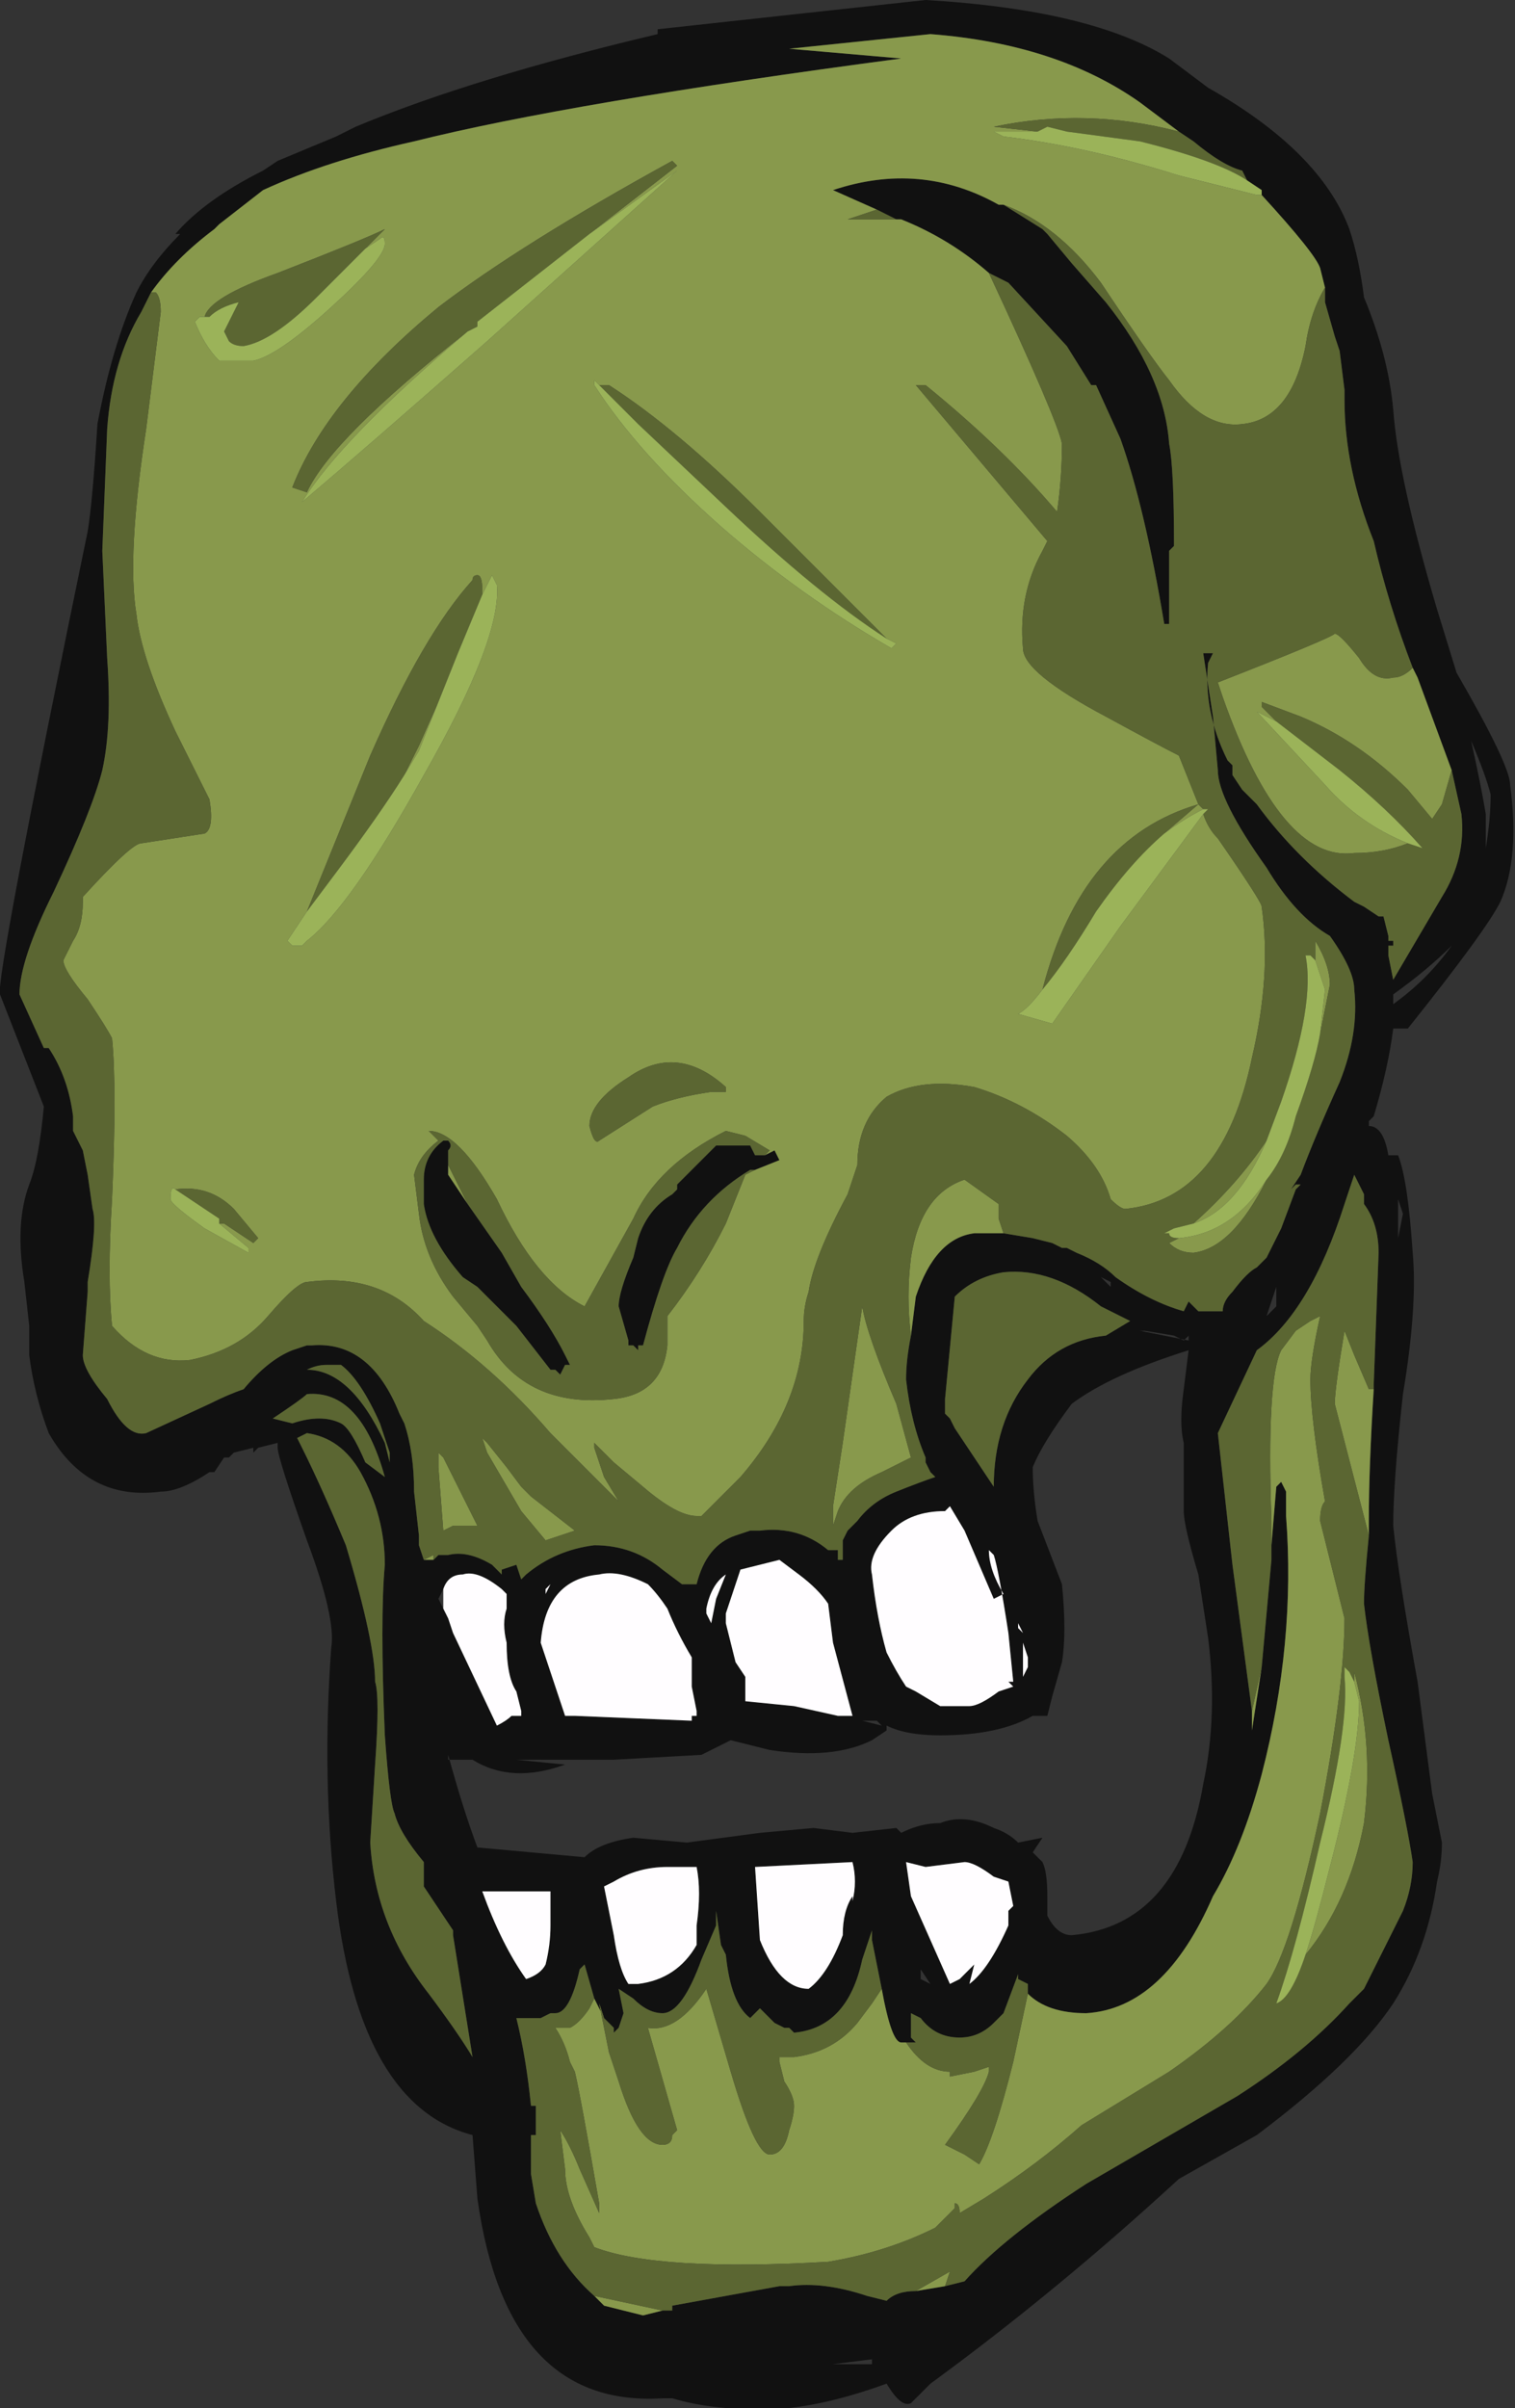 <?xml version="1.0" encoding="UTF-8" standalone="no"?>
<svg xmlns:ffdec="https://www.free-decompiler.com/flash" xmlns:xlink="http://www.w3.org/1999/xlink" ffdec:objectType="frame" height="172.9px" width="108.85px" xmlns="http://www.w3.org/2000/svg">
  <rect width="100%" height="100%" fill="#333333" stroke="none"/>
  <g transform="matrix(1.0, 0.0, 0.0, 1.0, 71.75, 92.4)">
    <use ffdec:characterId="60" height="24.7" transform="matrix(7.0, 0.0, 0.0, 7.0, -71.75, -92.4)" width="15.55" xlink:href="#shape0"/>
  </g>
  <defs>
    <g id="shape0" transform="matrix(1.0, 0.0, 0.0, 1.0, 10.25, 13.2)">
      <path d="M0.05 -11.1 L0.45 -10.85 0.5 -10.8 0.75 -10.5 1.1 -10.1 Q1.7 -9.35 1.75 -8.65 1.8 -8.4 1.8 -7.6 L1.75 -7.55 1.75 -6.8 1.7 -6.8 Q1.5 -8.0 1.25 -8.7 L1.0 -9.25 0.95 -9.25 0.7 -9.65 0.1 -10.3 -0.1 -10.4 Q-0.5 -10.75 -1.0 -10.95 L-1.05 -10.95 -1.25 -11.05 -1.7 -11.25 Q-0.8 -11.55 0.0 -11.1 L0.05 -11.1 M-8.7 -10.2 L-8.8 -10.0 Q-9.1 -9.5 -9.15 -8.8 L-9.2 -7.55 -9.15 -6.45 Q-9.1 -5.75 -9.2 -5.3 -9.3 -4.9 -9.7 -4.05 -10.05 -3.35 -10.05 -3.0 L-9.8 -2.45 -9.75 -2.45 Q-9.55 -2.15 -9.5 -1.75 L-9.5 -1.6 -9.4 -1.4 -9.35 -1.15 -9.3 -0.8 Q-9.25 -0.65 -9.35 -0.05 L-9.35 0.05 -9.4 0.7 Q-9.4 0.85 -9.15 1.15 -8.95 1.55 -8.75 1.5 L-8.1 1.2 Q-7.9 1.1 -7.75 1.05 -7.5 0.75 -7.25 0.65 L-7.1 0.6 -7.05 0.6 Q-6.45 0.55 -6.15 1.3 L-6.1 1.4 Q-6.0 1.7 -6.0 2.1 L-5.95 2.55 -5.95 2.65 -5.9 2.8 -5.8 2.8 -5.75 2.75 -5.65 2.75 Q-5.45 2.7 -5.2 2.85 L-5.1 2.95 -5.1 2.9 -4.95 2.85 -4.9 3.0 -4.85 2.95 Q-4.55 2.7 -4.15 2.65 -3.75 2.65 -3.45 2.9 L-3.25 3.05 -3.1 3.05 Q-3.0 2.65 -2.7 2.55 L-2.55 2.5 -2.45 2.5 Q-2.05 2.45 -1.75 2.7 L-1.65 2.7 -1.65 2.8 -1.6 2.8 -1.6 2.6 -1.55 2.5 -1.45 2.4 Q-1.3 2.2 -1.05 2.1 -0.8 2.0 -0.65 1.95 L-0.7 1.9 -0.75 1.8 -0.75 1.75 Q-0.9 1.4 -0.95 0.95 -0.95 0.75 -0.9 0.5 L-0.85 0.1 Q-0.65 -0.5 -0.25 -0.55 L0.05 -0.55 0.35 -0.5 0.55 -0.45 0.65 -0.4 0.7 -0.4 0.8 -0.35 Q1.05 -0.25 1.2 -0.1 1.55 0.15 1.9 0.25 L1.95 0.15 2.05 0.25 2.3 0.25 Q2.3 0.15 2.4 0.05 2.55 -0.15 2.65 -0.2 L2.75 -0.3 2.9 -0.6 3.05 -1.0 3.1 -1.05 3.05 -1.05 3.0 -1.0 3.1 -1.15 Q3.25 -1.55 3.5 -2.1 3.7 -2.6 3.65 -3.05 3.65 -3.25 3.4 -3.6 3.05 -3.8 2.75 -4.3 2.25 -5.0 2.25 -5.3 L2.2 -5.85 2.1 -6.5 2.2 -6.5 2.15 -6.4 Q2.1 -5.9 2.35 -5.4 L2.4 -5.35 2.4 -5.25 2.5 -5.1 2.65 -4.95 Q3.05 -4.4 3.65 -3.95 L3.75 -3.9 3.9 -3.8 3.95 -3.8 4.0 -3.6 4.0 -3.55 4.05 -3.55 4.05 -3.5 4.0 -3.5 4.0 -3.4 4.05 -3.15 4.55 -4.0 Q4.8 -4.4 4.75 -4.85 L4.65 -5.3 4.3 -6.25 4.25 -6.35 Q4.0 -7.0 3.85 -7.65 3.55 -8.4 3.55 -9.1 L3.55 -9.2 3.5 -9.6 3.45 -9.75 3.35 -10.1 3.35 -10.25 3.3 -10.45 Q3.25 -10.6 2.7 -11.2 L2.7 -11.25 2.55 -11.35 2.5 -11.45 Q2.3 -11.5 2.0 -11.75 L1.85 -11.85 1.45 -12.15 Q0.6 -12.75 -0.7 -12.85 L-2.15 -12.7 -1.0 -12.6 Q-4.4 -12.15 -6.0 -11.75 -6.9 -11.55 -7.55 -11.25 L-8.0 -10.9 -8.05 -10.85 Q-8.45 -10.55 -8.7 -10.2 M2.15 -12.3 Q3.3 -11.65 3.6 -10.85 3.7 -10.55 3.75 -10.15 4.0 -9.55 4.05 -9.0 4.1 -8.3 4.5 -6.95 L4.7 -6.3 Q5.25 -5.35 5.25 -5.15 5.35 -4.4 5.15 -3.95 5.0 -3.65 4.2 -2.65 L4.05 -2.65 Q4.0 -2.25 3.85 -1.75 L3.8 -1.7 3.8 -1.65 Q3.95 -1.65 4.0 -1.35 L4.1 -1.35 Q4.2 -1.1 4.25 -0.35 4.3 0.2 4.15 1.1 4.05 2.0 4.05 2.45 4.1 2.95 4.3 4.05 L4.45 5.2 4.55 5.7 Q4.55 5.9 4.5 6.1 4.4 6.8 4.05 7.35 3.65 7.95 2.65 8.7 L1.85 9.15 Q0.6 10.3 -0.7 11.25 L-0.9 11.45 Q-1.0 11.5 -1.15 11.25 -1.7 11.45 -2.15 11.5 -2.85 11.55 -3.35 11.4 L-3.45 11.4 Q-5.05 11.5 -5.35 9.35 L-5.4 8.7 Q-6.55 8.4 -6.8 6.3 -6.95 5.05 -6.85 3.7 -6.8 3.4 -7.1 2.6 -7.4 1.75 -7.4 1.65 L-7.4 1.6 -7.6 1.65 -7.65 1.7 -7.65 1.65 -7.85 1.7 -7.9 1.75 -7.95 1.75 -8.05 1.9 -8.1 1.9 Q-8.4 2.1 -8.6 2.1 -9.35 2.2 -9.75 1.5 -9.9 1.1 -9.95 0.7 L-9.95 0.4 -10.0 -0.05 Q-10.1 -0.65 -9.95 -1.05 -9.85 -1.3 -9.8 -1.85 L-10.25 -3.0 Q-10.3 -3.15 -9.35 -7.75 -9.3 -8.05 -9.25 -8.85 -9.1 -9.65 -8.85 -10.2 -8.7 -10.5 -8.4 -10.8 L-8.45 -10.8 Q-8.15 -11.15 -7.55 -11.45 L-7.4 -11.55 -6.8 -11.8 -6.6 -11.9 Q-5.4 -12.4 -3.5 -12.85 L-3.5 -12.9 -0.75 -13.2 Q0.95 -13.1 1.75 -12.6 L2.15 -12.3 M5.0 -4.5 Q5.05 -4.8 5.05 -5.05 5.0 -5.25 4.85 -5.6 4.95 -5.15 5.0 -4.85 L5.0 -4.5 M1.05 -0.1 L1.15 0.0 1.15 -0.05 1.05 -0.1 M4.05 -2.9 Q4.4 -3.15 4.65 -3.5 4.4 -3.25 4.05 -3.0 L4.05 -2.9 M3.6 -3.5 L3.6 -3.5 M3.85 1.05 L3.85 1.0 3.9 -0.35 Q3.9 -0.65 3.75 -0.85 L3.75 -0.95 3.65 -1.15 3.55 -0.85 Q3.2 0.25 2.65 0.65 L2.25 1.5 2.4 2.85 2.6 4.35 2.6 4.55 2.7 3.9 2.8 2.8 2.8 2.65 2.85 2.05 2.9 2.0 2.95 2.1 2.95 2.35 Q3.05 3.65 2.7 5.0 2.5 5.75 2.2 6.25 1.7 7.4 0.9 7.45 0.5 7.45 0.3 7.25 L0.3 7.15 0.2 7.1 0.2 7.05 0.05 7.45 -0.05 7.55 Q-0.2 7.7 -0.4 7.7 -0.65 7.7 -0.8 7.5 L-0.9 7.45 -0.9 7.7 -0.85 7.75 -0.95 7.75 -1.0 7.75 Q-1.1 7.75 -1.2 7.2 L-1.3 6.7 -1.3 6.6 -1.4 6.9 Q-1.55 7.6 -2.1 7.65 L-2.15 7.6 -2.2 7.6 -2.3 7.55 -2.45 7.4 -2.55 7.5 Q-2.75 7.35 -2.8 6.85 L-2.85 6.75 -2.9 6.4 -2.9 6.4 -2.9 6.55 -3.05 6.9 Q-3.25 7.45 -3.45 7.45 -3.6 7.45 -3.75 7.3 L-3.9 7.2 -3.85 7.45 -3.9 7.6 -3.95 7.65 -3.95 7.6 -4.05 7.5 -4.15 7.3 -4.25 6.95 -4.3 7.0 Q-4.4 7.45 -4.55 7.45 L-4.6 7.45 -4.7 7.5 -4.95 7.5 Q-4.85 7.9 -4.8 8.4 L-4.75 8.4 -4.75 8.7 -4.8 8.7 -4.8 9.1 -4.75 9.4 Q-4.55 10.0 -4.15 10.35 L-4.05 10.45 -3.65 10.55 -3.45 10.5 -3.35 10.5 -3.35 10.45 -2.25 10.25 -2.15 10.25 Q-1.8 10.2 -1.35 10.35 L-1.15 10.4 Q-1.05 10.3 -0.85 10.3 L-0.55 10.25 -0.35 10.2 Q0.05 9.75 0.9 9.2 L2.45 8.3 Q3.15 7.85 3.6 7.35 L3.75 7.2 4.15 6.4 Q4.25 6.15 4.25 5.9 4.2 5.55 4.0 4.65 3.8 3.7 3.75 3.25 3.75 3.05 3.8 2.55 L3.8 2.4 Q3.8 1.85 3.85 1.05 M4.15 -0.75 L4.1 -0.9 4.1 -0.5 4.15 -0.75 M-2.4 -1.35 L-2.3 -1.4 -2.25 -1.3 -2.5 -1.2 -2.55 -1.2 Q-3.05 -0.9 -3.3 -0.4 -3.45 -0.15 -3.65 0.6 L-3.7 0.6 -3.7 0.65 -3.75 0.6 -3.8 0.6 -3.8 0.55 -3.9 0.2 Q-3.9 0.05 -3.75 -0.3 L-3.7 -0.5 Q-3.6 -0.8 -3.35 -0.95 L-3.3 -1.0 -3.3 -1.05 -2.9 -1.45 -2.55 -1.45 -2.5 -1.35 -2.4 -1.35 M-5.45 -0.85 L-5.1 -0.35 -4.9 0.0 Q-4.6 0.4 -4.45 0.7 L-4.4 0.8 -4.45 0.8 -4.5 0.9 -4.55 0.85 -4.6 0.85 -4.95 0.4 -5.35 0.0 -5.5 -0.1 Q-5.85 -0.5 -5.9 -0.85 L-5.9 -1.1 Q-5.9 -1.35 -5.7 -1.5 L-5.65 -1.5 Q-5.6 -1.45 -5.65 -1.4 L-5.65 -1.25 -5.65 -1.15 -5.45 -0.85 M-0.8 0.55 L-0.8 0.55 M-0.55 1.3 L-0.5 1.35 -0.45 1.45 -0.05 2.05 Q-0.05 1.4 0.3 0.95 0.6 0.55 1.1 0.5 L1.35 0.35 1.05 0.2 Q0.55 -0.2 0.05 -0.15 -0.25 -0.1 -0.45 0.1 L-0.55 1.15 -0.55 1.3 M-2.8 3.35 L-2.8 3.45 -2.7 3.85 -2.6 4.0 -2.6 4.25 -2.1 4.3 -1.65 4.4 -1.5 4.4 -1.7 3.65 -1.75 3.25 Q-1.85 3.1 -2.05 2.95 L-2.25 2.8 -2.65 2.9 -2.8 3.35 M-0.5 2.25 L-0.55 2.3 Q-0.9 2.3 -1.1 2.5 -1.35 2.75 -1.3 2.95 -1.25 3.4 -1.15 3.75 -1.05 3.95 -0.95 4.1 L-0.85 4.15 -0.6 4.3 -0.3 4.3 Q-0.2 4.3 0.0 4.15 L0.15 4.1 0.1 4.05 0.15 4.05 0.1 3.55 Q0.0 2.9 -0.05 2.75 L-0.1 2.7 Q-0.1 2.9 0.05 3.15 L-0.05 3.2 -0.35 2.5 -0.5 2.25 M-5.7 3.1 L-5.75 3.2 -5.65 3.4 -5.6 3.55 -5.15 4.5 Q-5.05 4.45 -5.0 4.4 L-4.9 4.4 -4.9 4.35 -4.95 4.15 Q-5.05 4.0 -5.05 3.65 -5.1 3.45 -5.05 3.3 L-5.05 3.15 -5.1 3.1 Q-5.35 2.9 -5.5 2.95 -5.65 2.95 -5.7 3.1 M-4.6 3.05 L-4.65 3.1 -4.65 3.15 -4.6 3.05 M-3.6 3.05 Q-3.9 2.9 -4.1 2.95 -4.65 3.0 -4.7 3.65 L-4.45 4.4 -4.35 4.4 -3.15 4.45 -3.15 4.4 -3.1 4.4 -3.1 4.35 -3.15 4.1 -3.15 3.8 Q-3.3 3.55 -3.4 3.3 -3.5 3.15 -3.6 3.05 M-2.9 3.2 L-2.8 2.95 Q-2.95 3.05 -3.0 3.3 L-3.0 3.35 -2.95 3.45 -2.9 3.2 M-4.15 4.85 L-4.95 4.85 -4.45 4.9 Q-5.0 5.1 -5.4 4.85 L-5.65 4.85 -5.65 4.8 Q-5.5 5.35 -5.35 5.75 L-4.25 5.85 Q-4.1 5.7 -3.75 5.65 L-3.2 5.7 -2.45 5.6 -1.9 5.55 -1.5 5.6 -1.05 5.55 -1.0 5.6 Q-0.8 5.5 -0.6 5.5 -0.35 5.4 -0.05 5.55 0.1 5.6 0.2 5.7 L0.45 5.65 0.35 5.8 0.45 5.9 Q0.5 6.0 0.5 6.25 L0.5 6.45 Q0.6 6.65 0.75 6.65 1.85 6.55 2.1 5.1 2.25 4.4 2.15 3.6 L2.05 2.95 Q1.9 2.45 1.9 2.3 L1.9 1.6 Q1.85 1.4 1.9 1.05 L1.95 0.65 Q1.15 0.9 0.75 1.2 0.45 1.6 0.35 1.85 0.35 2.1 0.4 2.4 L0.65 3.05 Q0.7 3.55 0.65 3.85 L0.55 4.2 0.5 4.4 0.35 4.4 Q0.0 4.6 -0.6 4.6 -0.95 4.6 -1.15 4.5 L-1.15 4.55 -1.3 4.65 Q-1.7 4.85 -2.35 4.75 L-2.75 4.65 Q-2.85 4.7 -3.05 4.8 L-3.95 4.85 -4.15 4.85 M-4.65 6.95 Q-4.6 6.75 -4.6 6.55 L-4.6 6.2 -5.3 6.2 Q-5.1 6.75 -4.85 7.1 -4.7 7.05 -4.65 6.95 M-5.6 6.6 L-5.9 6.15 -5.9 5.9 Q-6.15 5.6 -6.2 5.4 -6.25 5.3 -6.3 4.6 -6.35 3.4 -6.3 2.85 -6.3 2.35 -6.55 1.9 -6.75 1.55 -7.1 1.5 L-7.2 1.55 -7.15 1.65 Q-6.95 2.05 -6.7 2.65 -6.4 3.65 -6.4 4.05 -6.35 4.2 -6.4 4.9 L-6.45 5.7 Q-6.4 6.55 -5.85 7.25 -5.55 7.65 -5.4 7.9 L-5.6 6.65 -5.6 6.6 M-3.1 5.95 L-3.4 5.95 Q-3.7 5.95 -3.95 6.1 L-4.05 6.15 -3.95 6.65 Q-3.9 7.0 -3.8 7.15 L-3.7 7.15 Q-3.3 7.1 -3.1 6.75 L-3.1 6.55 Q-3.05 6.2 -3.1 5.95 M-1.25 4.45 L-1.4 4.45 -1.2 4.5 -1.25 4.45 M-1.5 6.3 Q-1.45 6.1 -1.5 5.9 L-2.5 5.95 -2.45 6.7 Q-2.25 7.2 -1.95 7.2 -1.75 7.05 -1.6 6.65 -1.6 6.4 -1.5 6.25 L-1.5 6.3 M-0.35 5.9 L-0.75 5.95 -0.95 5.9 -0.9 6.25 -0.5 7.15 -0.4 7.1 -0.25 6.95 -0.3 7.15 Q-0.1 7.0 0.1 6.55 L0.1 6.4 0.15 6.35 0.1 6.1 -0.05 6.05 Q-0.25 5.9 -0.35 5.9 M-7.1 0.85 Q-6.65 0.85 -6.3 1.6 L-6.25 1.8 -6.25 1.7 -6.35 1.4 Q-6.55 0.95 -6.75 0.8 -6.8 0.8 -6.9 0.8 -7.0 0.8 -7.1 0.85 M-7.25 1.4 Q-6.95 1.3 -6.75 1.4 -6.65 1.45 -6.5 1.8 L-6.3 1.95 Q-6.55 1.05 -7.1 1.1 -7.15 1.15 -7.45 1.35 L-7.25 1.4 M-0.7 7.15 L-0.8 7.0 -0.8 7.1 -0.7 7.15 M-1.7 11.05 L-1.3 11.05 -1.3 11.0 -1.7 11.05 M2.85 0.2 L2.85 0.0 2.75 0.3 2.85 0.2 M1.95 0.5 L1.9 0.55 1.8 0.5 1.5 0.45 1.45 0.45 1.95 0.55 1.95 0.5 M0.2 3.5 L0.25 3.55 0.2 3.45 0.2 3.5 M0.3 3.8 L0.25 3.65 0.25 4.0 0.3 3.9 0.3 3.8" fill="#111111" fill-rule="evenodd" stroke="none"/>
      <path d="M0.05 -11.1 L0.0 -11.1 Q-0.8 -11.55 -1.7 -11.25 L-1.25 -11.05 -1.55 -10.95 -1.2 -10.95 Q-1.15 -10.95 -1.05 -10.95 L-1.0 -10.95 Q-0.5 -10.75 -0.1 -10.4 0.6 -8.9 0.65 -8.65 0.65 -8.3 0.6 -7.95 0.05 -8.6 -0.75 -9.25 L-0.85 -9.25 0.5 -7.65 0.45 -7.55 Q0.2 -7.1 0.25 -6.55 0.25 -6.3 1.1 -5.85 1.65 -5.55 1.85 -5.45 L2.05 -4.95 Q0.85 -4.6 0.45 -3.05 0.3 -2.85 0.2 -2.8 L0.55 -2.7 1.25 -3.7 2.1 -4.85 Q2.15 -4.7 2.25 -4.6 2.7 -3.95 2.7 -3.9 2.8 -3.2 2.6 -2.35 2.3 -0.9 1.3 -0.8 1.25 -0.8 1.15 -0.9 1.05 -1.25 0.7 -1.55 0.25 -1.9 -0.25 -2.05 -0.8 -2.15 -1.15 -1.95 -1.45 -1.7 -1.45 -1.25 L-1.55 -0.95 Q-1.9 -0.3 -1.95 0.05 -2.0 0.2 -2.0 0.35 -2.0 1.2 -2.65 1.95 L-3.05 2.35 -3.1 2.35 Q-3.3 2.35 -3.65 2.05 L-3.95 1.8 -4.15 1.6 -4.15 1.65 -4.05 1.95 -3.9 2.2 -4.6 1.5 Q-5.2 0.8 -5.9 0.35 -6.35 -0.15 -7.1 -0.05 -7.2 -0.05 -7.5 0.3 -7.8 0.65 -8.3 0.75 -8.75 0.8 -9.1 0.4 -9.15 -0.1 -9.1 -0.9 -9.05 -2.05 -9.1 -2.55 -9.15 -2.65 -9.35 -2.95 -9.6 -3.25 -9.6 -3.35 L-9.5 -3.55 Q-9.4 -3.7 -9.4 -3.95 L-9.4 -4.0 Q-8.9 -4.55 -8.8 -4.55 L-8.15 -4.65 Q-8.05 -4.7 -8.1 -5.0 L-8.45 -5.7 Q-8.8 -6.45 -8.85 -6.9 -8.95 -7.5 -8.75 -8.8 L-8.6 -10.0 Q-8.6 -10.15 -8.65 -10.2 L-8.7 -10.2 Q-8.45 -10.55 -8.05 -10.85 L-8.0 -10.9 -7.55 -11.25 Q-6.9 -11.55 -6.0 -11.75 -4.4 -12.15 -1.0 -12.6 L-2.15 -12.7 -0.7 -12.85 Q0.6 -12.75 1.45 -12.15 L1.85 -11.85 Q0.9 -12.1 -0.05 -11.9 L0.4 -11.85 -0.05 -11.85 0.05 -11.8 Q0.9 -11.7 1.85 -11.4 L2.65 -11.2 2.7 -11.2 Q3.25 -10.6 3.3 -10.45 L3.35 -10.25 Q3.2 -10.0 3.15 -9.65 3.0 -8.9 2.5 -8.85 2.1 -8.8 1.75 -9.3 1.55 -9.55 1.05 -10.3 0.6 -10.9 0.05 -11.1 M1.7 -4.65 L2.05 -4.95 2.1 -4.9 Q1.9 -4.8 1.7 -4.65 M-5.9 2.8 L-5.8 2.75 -5.8 2.8 -5.9 2.8 M-0.9 0.5 Q-0.95 0.1 -0.9 -0.3 -0.8 -0.95 -0.35 -1.1 L0.0 -0.85 0.0 -0.7 0.05 -0.55 -0.25 -0.55 Q-0.65 -0.5 -0.85 0.1 L-0.9 0.5 M4.65 -5.3 L4.55 -4.95 4.45 -4.8 4.2 -5.1 Q3.7 -5.6 3.1 -5.85 L2.7 -6.0 Q2.7 -6.15 2.7 -5.95 L2.85 -5.8 2.65 -5.9 3.35 -5.15 Q3.7 -4.75 4.2 -4.55 3.95 -4.45 3.65 -4.45 2.9 -4.35 2.3 -6.05 L2.25 -6.2 Q3.4 -6.65 3.45 -6.7 3.5 -6.7 3.7 -6.45 3.85 -6.2 4.05 -6.25 4.15 -6.25 4.25 -6.35 L4.3 -6.25 4.65 -5.3 M3.65 -4.95 L3.65 -4.95 M2.75 -1.1 Q2.4 -0.4 2.0 -0.35 1.85 -0.35 1.75 -0.45 L1.85 -0.5 Q2.4 -0.55 2.75 -1.1 M2.0 -0.65 Q2.45 -1.05 2.75 -1.5 2.45 -0.8 2.0 -0.65 M3.25 -3.35 L3.25 -3.55 Q3.4 -3.3 3.4 -3.1 L3.3 -2.6 3.35 -3.05 3.25 -3.35 M2.6 4.35 L2.7 3.9 2.6 4.55 2.6 4.35 M2.8 2.65 L2.8 2.4 Q2.75 0.95 2.9 0.65 L3.05 0.45 3.2 0.35 3.3 0.3 Q3.2 0.75 3.2 0.95 3.2 1.35 3.35 2.2 3.3 2.25 3.3 2.4 L3.55 3.4 Q3.55 4.1 3.3 5.4 3.0 6.8 2.75 7.15 2.4 7.6 1.75 8.05 L0.85 8.6 Q0.4 9.0 -0.15 9.35 L-0.4 9.5 Q-0.4 9.4 -0.45 9.4 L-0.45 9.45 -0.65 9.65 Q-1.15 9.9 -1.75 10.0 -3.5 10.1 -4.15 9.85 L-4.2 9.75 Q-4.45 9.35 -4.45 9.05 L-4.5 8.65 Q-4.4 8.8 -4.3 9.05 L-4.1 9.5 -4.1 9.4 Q-4.3 8.25 -4.35 8.05 L-4.4 7.95 Q-4.45 7.75 -4.55 7.6 L-4.4 7.6 Q-4.3 7.55 -4.2 7.4 L-4.15 7.3 -4.05 7.5 -4.1 7.35 -4.0 7.85 -3.9 8.15 Q-3.7 8.8 -3.45 8.8 -3.35 8.8 -3.35 8.7 L-3.3 8.65 -3.6 7.6 Q-3.3 7.65 -3.0 7.2 L-2.75 8.05 Q-2.5 8.9 -2.35 8.9 -2.2 8.9 -2.15 8.65 -2.1 8.5 -2.1 8.4 -2.1 8.3 -2.2 8.15 L-2.25 7.95 -2.25 7.9 -2.1 7.9 Q-1.7 7.85 -1.45 7.55 L-1.3 7.35 -1.2 7.2 Q-1.1 7.75 -1.0 7.75 L-0.95 7.75 Q-0.75 8.05 -0.5 8.05 L-0.5 8.1 -0.25 8.05 -0.1 8.0 -0.1 8.05 Q-0.15 8.25 -0.55 8.8 L-0.35 8.9 -0.2 9.0 Q-0.05 8.75 0.15 7.95 L0.3 7.25 Q0.5 7.45 0.9 7.45 1.7 7.4 2.2 6.25 2.5 5.75 2.7 5.0 3.05 3.65 2.95 2.35 L2.95 2.1 2.9 2.0 2.85 2.05 2.8 2.65 M-4.15 10.35 L-3.45 10.5 -3.65 10.55 -4.05 10.45 -4.15 10.35 M-0.85 10.3 L-0.5 10.1 -0.55 10.25 -0.85 10.3 M3.8 2.55 L3.45 1.2 Q3.45 1.05 3.55 0.45 L3.65 0.7 3.8 1.05 3.85 1.05 Q3.8 1.85 3.8 2.4 L3.8 2.55 M-4.2 -10.8 L-3.3 -11.5 -3.35 -11.55 Q-4.9 -10.7 -5.75 -10.05 -6.9 -9.1 -7.25 -8.2 L-7.1 -8.15 Q-6.85 -8.7 -5.45 -9.8 L-5.35 -9.85 -5.45 -9.8 Q-6.75 -8.7 -7.15 -8.05 -6.5 -8.6 -5.25 -9.7 L-3.3 -11.45 -4.2 -10.8 M-3.8 -8.95 L-4.15 -9.3 -4.15 -9.25 Q-3.7 -8.55 -2.85 -7.8 -2.05 -7.1 -1.1 -6.55 L-1.05 -6.6 -1.15 -6.65 -2.45 -7.95 Q-3.3 -8.8 -4.0 -9.25 L-4.1 -9.25 -3.8 -8.95 M-5.3 -7.1 L-5.3 -7.15 Q-5.3 -7.3 -5.35 -7.3 -5.4 -7.3 -5.4 -7.25 -5.9 -6.7 -6.45 -5.45 L-7.1 -3.85 -7.3 -3.55 -7.25 -3.5 -7.15 -3.5 -7.1 -3.55 Q-6.65 -3.9 -5.9 -5.25 -5.1 -6.65 -5.15 -7.2 L-5.2 -7.3 -5.3 -7.1 M-6.1 -5.25 L-5.95 -5.55 -5.75 -6.0 -5.95 -5.5 -6.1 -5.25 M-8.15 -9.95 L-8.2 -9.95 -8.25 -9.9 Q-8.15 -9.65 -8.0 -9.5 L-7.65 -9.5 Q-7.4 -9.55 -6.85 -10.05 -6.3 -10.55 -6.3 -10.7 -6.3 -10.8 -6.35 -10.75 L-6.5 -10.65 -6.3 -10.85 Q-6.5 -10.75 -7.4 -10.4 -8.1 -10.15 -8.15 -9.95 M-8.45 -1.0 Q-8.5 -1.05 -8.5 -0.9 -8.5 -0.85 -8.15 -0.6 L-7.7 -0.35 -7.7 -0.4 -8.0 -0.65 -7.95 -0.65 -7.65 -0.45 -7.6 -0.5 -7.85 -0.8 Q-8.1 -1.05 -8.45 -1.0 M-2.4 -1.35 L-2.35 -1.4 -2.6 -1.55 -2.8 -1.6 Q-3.5 -1.25 -3.75 -0.7 L-4.25 0.2 Q-4.75 -0.05 -5.15 -0.9 -5.55 -1.6 -5.85 -1.6 L-5.75 -1.5 Q-5.95 -1.35 -6.0 -1.15 L-5.95 -0.75 Q-5.9 -0.3 -5.6 0.1 L-5.35 0.4 -5.25 0.55 Q-4.85 1.25 -3.95 1.15 -3.45 1.1 -3.4 0.6 L-3.4 0.3 Q-3.05 -0.15 -2.8 -0.65 L-2.6 -1.15 -2.5 -1.2 -2.25 -1.3 -2.3 -1.4 -2.4 -1.35 M-5.65 -1.25 L-5.45 -0.85 -5.65 -1.15 -5.65 -1.25 M-3.55 -1.85 Q-3.3 -1.95 -2.95 -2.0 L-2.8 -2.0 -2.8 -2.05 Q-3.3 -2.5 -3.8 -2.15 -4.2 -1.9 -4.2 -1.65 -4.15 -1.45 -4.1 -1.5 L-3.55 -1.85 M-1.4 0.2 Q-1.35 0.5 -1.05 1.2 L-0.9 1.75 -1.2 1.9 Q-1.55 2.05 -1.65 2.3 L-1.7 2.45 -1.7 2.25 -1.6 1.6 -1.4 0.2 M-5.75 1.7 L-5.7 1.75 -5.35 2.45 -5.6 2.45 -5.7 2.5 -5.75 1.85 -5.75 1.7 M-5.25 1.7 L-5.3 1.55 -5.25 1.6 -5.05 1.85 -4.9 2.05 -4.8 2.15 -4.35 2.5 -4.65 2.6 -4.9 2.3 -5.25 1.7 M-2.9 6.4 L-2.9 6.4 M3.65 4.05 L3.65 3.95 Q3.85 4.7 3.75 5.5 3.6 6.3 3.15 6.85 3.25 6.55 3.4 5.95 3.7 4.8 3.7 4.25 L3.65 4.05" fill="#88994c" fill-rule="evenodd" stroke="none"/>
      <path d="M-0.1 -10.4 L0.1 -10.3 0.7 -9.65 0.95 -9.25 1.0 -9.25 1.25 -8.7 Q1.5 -8.0 1.7 -6.8 L1.75 -6.8 1.75 -7.55 1.8 -7.6 Q1.8 -8.4 1.75 -8.65 1.7 -9.35 1.1 -10.1 L0.75 -10.5 0.5 -10.8 0.45 -10.85 0.05 -11.1 Q0.6 -10.9 1.05 -10.3 1.55 -9.55 1.75 -9.3 2.1 -8.8 2.5 -8.85 3.0 -8.9 3.15 -9.65 3.2 -10.0 3.35 -10.25 L3.35 -10.1 3.45 -9.75 3.5 -9.6 3.55 -9.2 3.55 -9.1 Q3.55 -8.4 3.85 -7.65 4.0 -7.0 4.25 -6.35 4.15 -6.25 4.05 -6.25 3.85 -6.2 3.7 -6.45 3.5 -6.7 3.45 -6.7 3.4 -6.65 2.25 -6.2 L2.3 -6.05 Q2.9 -4.35 3.65 -4.45 3.95 -4.45 4.2 -4.55 L4.35 -4.5 Q4.0 -4.9 3.5 -5.3 L2.85 -5.8 2.7 -5.95 Q2.7 -6.15 2.7 -6.0 L3.1 -5.85 Q3.7 -5.6 4.2 -5.1 L4.45 -4.8 4.55 -4.95 4.65 -5.3 4.75 -4.85 Q4.8 -4.4 4.55 -4.0 L4.05 -3.15 4.0 -3.4 4.0 -3.5 4.05 -3.5 4.05 -3.55 4.0 -3.55 4.0 -3.6 3.95 -3.8 3.9 -3.8 3.75 -3.9 3.65 -3.95 Q3.05 -4.4 2.65 -4.95 L2.5 -5.1 2.4 -5.25 2.4 -5.35 2.35 -5.4 Q2.1 -5.9 2.15 -6.4 L2.2 -6.5 2.1 -6.5 2.2 -5.85 2.25 -5.3 Q2.25 -5.0 2.75 -4.3 3.05 -3.8 3.4 -3.6 3.65 -3.25 3.65 -3.05 3.7 -2.6 3.5 -2.1 3.25 -1.55 3.1 -1.15 L3.0 -1.0 3.05 -1.05 3.1 -1.05 3.05 -1.0 2.9 -0.6 2.75 -0.3 2.65 -0.2 Q2.55 -0.15 2.4 0.05 2.3 0.15 2.3 0.25 L2.05 0.25 1.95 0.15 1.9 0.25 Q1.55 0.15 1.2 -0.1 1.05 -0.25 0.8 -0.35 L0.7 -0.4 0.65 -0.4 0.55 -0.45 0.35 -0.5 0.05 -0.55 0.0 -0.7 0.0 -0.85 -0.35 -1.1 Q-0.8 -0.95 -0.9 -0.3 -0.95 0.1 -0.9 0.5 -0.95 0.75 -0.95 0.95 -0.9 1.4 -0.75 1.75 L-0.75 1.8 -0.7 1.9 -0.65 1.95 Q-0.8 2.0 -1.05 2.1 -1.3 2.2 -1.45 2.4 L-1.55 2.5 -1.6 2.6 -1.6 2.8 -1.65 2.8 -1.65 2.7 -1.75 2.7 Q-2.05 2.45 -2.45 2.5 L-2.55 2.5 -2.7 2.55 Q-3.0 2.65 -3.1 3.05 L-3.25 3.05 -3.45 2.9 Q-3.75 2.65 -4.15 2.65 -4.55 2.7 -4.85 2.95 L-4.9 3.0 -4.95 2.85 -5.1 2.9 -5.1 2.95 -5.2 2.85 Q-5.45 2.7 -5.65 2.75 L-5.75 2.75 -5.8 2.8 -5.8 2.75 -5.9 2.8 -5.95 2.65 -5.95 2.55 -6.0 2.1 Q-6.0 1.7 -6.1 1.4 L-6.15 1.3 Q-6.45 0.55 -7.05 0.6 L-7.1 0.6 -7.25 0.65 Q-7.5 0.75 -7.75 1.05 -7.9 1.1 -8.1 1.2 L-8.75 1.5 Q-8.95 1.55 -9.15 1.15 -9.4 0.85 -9.4 0.7 L-9.35 0.05 -9.35 -0.05 Q-9.25 -0.65 -9.3 -0.8 L-9.35 -1.15 -9.4 -1.4 -9.5 -1.6 -9.5 -1.75 Q-9.55 -2.15 -9.75 -2.45 L-9.8 -2.45 -10.05 -3.0 Q-10.05 -3.35 -9.7 -4.05 -9.3 -4.9 -9.2 -5.3 -9.1 -5.75 -9.15 -6.45 L-9.2 -7.55 -9.15 -8.8 Q-9.1 -9.5 -8.8 -10.0 L-8.7 -10.2 -8.65 -10.2 Q-8.6 -10.15 -8.6 -10.0 L-8.75 -8.8 Q-8.95 -7.5 -8.85 -6.9 -8.8 -6.45 -8.45 -5.7 L-8.1 -5.0 Q-8.05 -4.7 -8.15 -4.65 L-8.8 -4.55 Q-8.9 -4.55 -9.4 -4.0 L-9.4 -3.95 Q-9.4 -3.7 -9.5 -3.55 L-9.6 -3.35 Q-9.6 -3.25 -9.35 -2.95 -9.15 -2.65 -9.1 -2.55 -9.05 -2.05 -9.1 -0.9 -9.15 -0.1 -9.1 0.4 -8.75 0.8 -8.3 0.75 -7.8 0.65 -7.5 0.3 -7.2 -0.05 -7.1 -0.05 -6.35 -0.15 -5.9 0.35 -5.2 0.8 -4.6 1.5 L-3.9 2.2 -4.05 1.95 -4.15 1.65 -4.15 1.6 -3.95 1.8 -3.65 2.05 Q-3.3 2.35 -3.1 2.35 L-3.05 2.35 -2.65 1.95 Q-2.0 1.2 -2.0 0.35 -2.0 0.2 -1.95 0.05 -1.9 -0.3 -1.55 -0.95 L-1.45 -1.25 Q-1.45 -1.7 -1.15 -1.95 -0.8 -2.15 -0.25 -2.05 0.25 -1.9 0.7 -1.55 1.05 -1.25 1.15 -0.9 1.25 -0.8 1.3 -0.8 2.3 -0.9 2.6 -2.35 2.8 -3.2 2.7 -3.9 2.7 -3.95 2.25 -4.6 2.15 -4.7 2.1 -4.85 L2.15 -4.9 2.1 -4.9 2.05 -4.95 1.7 -4.65 Q1.35 -4.35 1.0 -3.85 0.7 -3.35 0.45 -3.05 0.85 -4.6 2.05 -4.95 L1.85 -5.45 Q1.65 -5.55 1.1 -5.85 0.25 -6.3 0.25 -6.55 0.2 -7.1 0.45 -7.55 L0.5 -7.65 -0.85 -9.25 -0.75 -9.25 Q0.05 -8.6 0.6 -7.95 0.65 -8.3 0.65 -8.65 0.6 -8.9 -0.1 -10.4 M-1.25 -11.05 L-1.05 -10.95 -1.0 -10.95 -1.05 -10.95 Q-1.15 -10.95 -1.2 -10.95 L-1.55 -10.95 -1.25 -11.05 M2.55 -11.35 Q2.25 -11.55 1.45 -11.75 L0.7 -11.85 0.5 -11.9 0.4 -11.85 -0.05 -11.9 Q0.9 -12.1 1.85 -11.85 L2.0 -11.75 Q2.3 -11.5 2.5 -11.45 L2.55 -11.35 M1.85 -0.5 L1.75 -0.45 Q1.85 -0.35 2.0 -0.35 2.4 -0.4 2.75 -1.1 2.95 -1.35 3.05 -1.75 3.25 -2.3 3.3 -2.6 L3.4 -3.1 Q3.4 -3.3 3.25 -3.55 L3.25 -3.35 3.2 -3.4 3.15 -3.4 Q3.25 -2.9 2.9 -1.9 L2.75 -1.5 Q2.45 -1.05 2.0 -0.65 L1.8 -0.6 1.7 -0.55 1.75 -0.55 Q1.75 -0.5 1.85 -0.5 M2.6 4.35 L2.4 2.85 2.25 1.5 2.65 0.65 Q3.2 0.25 3.55 -0.85 L3.65 -1.15 3.75 -0.95 3.75 -0.85 Q3.9 -0.65 3.9 -0.35 L3.85 1.0 3.85 1.05 3.8 1.05 3.65 0.7 3.55 0.45 Q3.45 1.05 3.45 1.2 L3.8 2.55 Q3.75 3.05 3.75 3.25 3.8 3.7 4.0 4.65 4.2 5.55 4.25 5.9 4.25 6.15 4.15 6.4 L3.75 7.2 3.6 7.35 Q3.15 7.85 2.45 8.3 L0.9 9.2 Q0.05 9.75 -0.35 10.2 L-0.55 10.25 -0.5 10.1 -0.85 10.3 Q-1.05 10.3 -1.15 10.4 L-1.35 10.35 Q-1.8 10.2 -2.15 10.25 L-2.25 10.25 -3.35 10.45 -3.35 10.5 -3.45 10.5 -4.15 10.35 Q-4.55 10.0 -4.75 9.4 L-4.8 9.1 -4.8 8.7 -4.75 8.7 -4.75 8.4 -4.8 8.4 Q-4.85 7.9 -4.95 7.5 L-4.7 7.5 -4.6 7.45 -4.55 7.45 Q-4.4 7.45 -4.3 7.0 L-4.25 6.95 -4.15 7.3 -4.2 7.4 Q-4.3 7.55 -4.4 7.6 L-4.55 7.6 Q-4.45 7.75 -4.4 7.95 L-4.35 8.05 Q-4.3 8.25 -4.1 9.4 L-4.1 9.5 -4.3 9.05 Q-4.4 8.8 -4.5 8.65 L-4.45 9.05 Q-4.45 9.35 -4.2 9.75 L-4.15 9.85 Q-3.5 10.1 -1.75 10.0 -1.15 9.9 -0.65 9.65 L-0.45 9.45 -0.45 9.4 Q-0.4 9.4 -0.4 9.5 L-0.15 9.35 Q0.4 9.0 0.85 8.6 L1.75 8.05 Q2.4 7.6 2.75 7.15 3.0 6.8 3.3 5.4 3.55 4.1 3.55 3.4 L3.3 2.4 Q3.3 2.25 3.35 2.2 3.2 1.35 3.2 0.95 3.2 0.75 3.3 0.3 L3.2 0.35 3.05 0.45 2.9 0.65 Q2.75 0.95 2.8 2.4 L2.8 2.65 2.8 2.8 2.7 3.9 2.6 4.35 M-5.35 -9.85 L-5.45 -9.8 Q-6.85 -8.7 -7.1 -8.15 L-7.25 -8.2 Q-6.9 -9.1 -5.75 -10.05 -4.9 -10.7 -3.35 -11.55 L-3.3 -11.5 -4.2 -10.8 -5.35 -9.9 -5.35 -9.85 M-3.8 -8.95 L-4.1 -9.25 -4.0 -9.25 Q-3.3 -8.8 -2.45 -7.95 L-1.15 -6.65 Q-1.85 -7.1 -2.8 -8.0 L-3.7 -8.85 -3.8 -8.95 M-7.1 -3.85 L-6.45 -5.45 Q-5.9 -6.7 -5.4 -7.25 -5.4 -7.3 -5.35 -7.3 -5.3 -7.3 -5.3 -7.15 L-5.3 -7.1 -5.55 -6.5 -5.75 -6.0 -5.95 -5.55 -6.1 -5.25 Q-6.35 -4.85 -6.8 -4.25 L-7.1 -3.85 M-7.1 -3.55 L-7.15 -3.5 -7.1 -3.55 M-8.15 -9.95 Q-8.1 -10.15 -7.4 -10.4 -6.5 -10.75 -6.3 -10.85 L-6.5 -10.65 -7.0 -10.15 Q-7.45 -9.7 -7.75 -9.65 -7.85 -9.65 -7.9 -9.7 L-7.95 -9.8 -7.8 -10.1 Q-8.0 -10.05 -8.1 -9.95 L-8.15 -9.95 M-8.45 -1.0 Q-8.1 -1.05 -7.85 -0.8 L-7.6 -0.5 -7.65 -0.45 -7.95 -0.65 -8.0 -0.65 -8.0 -0.7 -8.45 -1.0 M-2.5 -1.2 L-2.6 -1.15 -2.8 -0.65 Q-3.05 -0.15 -3.4 0.3 L-3.4 0.6 Q-3.45 1.1 -3.95 1.15 -4.85 1.25 -5.25 0.55 L-5.35 0.4 -5.6 0.1 Q-5.9 -0.3 -5.95 -0.75 L-6.0 -1.15 Q-5.95 -1.35 -5.75 -1.5 L-5.85 -1.6 Q-5.55 -1.6 -5.15 -0.9 -4.75 -0.05 -4.25 0.2 L-3.75 -0.7 Q-3.5 -1.25 -2.8 -1.6 L-2.6 -1.55 -2.35 -1.4 -2.4 -1.35 -2.5 -1.35 -2.55 -1.45 -2.9 -1.45 -3.3 -1.05 -3.3 -1.0 -3.35 -0.95 Q-3.6 -0.8 -3.7 -0.5 L-3.75 -0.3 Q-3.9 0.05 -3.9 0.2 L-3.8 0.55 -3.8 0.6 -3.75 0.6 -3.7 0.65 -3.7 0.6 -3.65 0.6 Q-3.45 -0.15 -3.3 -0.4 -3.05 -0.9 -2.55 -1.2 L-2.5 -1.2 M-5.65 -1.25 L-5.65 -1.4 Q-5.6 -1.45 -5.65 -1.5 L-5.7 -1.5 Q-5.9 -1.35 -5.9 -1.1 L-5.9 -0.85 Q-5.85 -0.5 -5.5 -0.1 L-5.35 0.0 -4.95 0.4 -4.6 0.85 -4.55 0.85 -4.5 0.9 -4.45 0.8 -4.4 0.8 -4.45 0.7 Q-4.6 0.4 -4.9 0.0 L-5.1 -0.35 -5.45 -0.85 -5.65 -1.25 M-3.55 -1.85 L-4.1 -1.5 Q-4.15 -1.45 -4.2 -1.65 -4.2 -1.9 -3.8 -2.15 -3.3 -2.5 -2.8 -2.05 L-2.8 -2.0 -2.95 -2.0 Q-3.3 -1.95 -3.55 -1.85 M-0.55 1.3 L-0.55 1.15 -0.45 0.1 Q-0.25 -0.1 0.05 -0.15 0.55 -0.2 1.05 0.2 L1.35 0.35 1.1 0.5 Q0.6 0.55 0.3 0.95 -0.05 1.4 -0.05 2.05 L-0.45 1.45 -0.5 1.35 -0.55 1.3 M-1.4 0.2 L-1.6 1.6 -1.7 2.25 -1.7 2.45 -1.65 2.3 Q-1.55 2.05 -1.2 1.9 L-0.9 1.75 -1.05 1.2 Q-1.35 0.5 -1.4 0.2 M-5.25 1.7 L-4.9 2.3 -4.65 2.6 -4.35 2.5 -4.8 2.15 -4.9 2.05 -5.05 1.85 -5.25 1.6 -5.3 1.55 -5.25 1.7 M-5.75 1.7 L-5.75 1.85 -5.7 2.5 -5.6 2.45 -5.35 2.45 -5.7 1.75 -5.75 1.7 M-5.6 6.6 L-5.6 6.65 -5.4 7.9 Q-5.55 7.65 -5.85 7.25 -6.4 6.55 -6.45 5.7 L-6.4 4.9 Q-6.35 4.2 -6.4 4.05 -6.4 3.65 -6.7 2.65 -6.95 2.05 -7.15 1.65 L-7.2 1.55 -7.1 1.5 Q-6.75 1.55 -6.55 1.9 -6.3 2.35 -6.3 2.85 -6.35 3.4 -6.3 4.6 -6.25 5.3 -6.2 5.4 -6.15 5.6 -5.9 5.9 L-5.9 6.15 -5.6 6.6 M-4.05 7.5 L-3.95 7.6 -3.95 7.65 -3.9 7.6 -3.85 7.45 -3.9 7.2 -3.75 7.3 Q-3.6 7.45 -3.45 7.45 -3.25 7.45 -3.05 6.9 L-2.9 6.55 -2.9 6.4 -2.85 6.75 -2.8 6.85 Q-2.75 7.35 -2.55 7.5 L-2.45 7.4 -2.3 7.55 -2.2 7.6 -2.15 7.6 -2.1 7.65 Q-1.55 7.6 -1.4 6.9 L-1.3 6.6 -1.3 6.7 -1.2 7.2 -1.3 7.35 -1.45 7.55 Q-1.7 7.85 -2.1 7.9 L-2.25 7.9 -2.25 7.95 -2.2 8.15 Q-2.1 8.3 -2.1 8.4 -2.1 8.5 -2.15 8.65 -2.2 8.9 -2.35 8.9 -2.5 8.9 -2.75 8.05 L-3.0 7.2 Q-3.3 7.65 -3.6 7.6 L-3.3 8.65 -3.35 8.7 Q-3.35 8.8 -3.45 8.8 -3.7 8.8 -3.9 8.15 L-4.0 7.85 -4.1 7.35 -4.05 7.5 M-7.25 1.4 L-7.45 1.35 Q-7.15 1.15 -7.1 1.1 -6.55 1.05 -6.3 1.95 L-6.5 1.8 Q-6.65 1.45 -6.75 1.4 -6.95 1.3 -7.25 1.4 M-7.1 0.85 Q-7.0 0.8 -6.9 0.8 -6.8 0.8 -6.75 0.8 -6.55 0.95 -6.35 1.4 L-6.25 1.7 -6.25 1.8 -6.3 1.6 Q-6.65 0.85 -7.1 0.85 M-0.95 7.75 L-0.85 7.75 -0.9 7.7 -0.9 7.45 -0.8 7.5 Q-0.65 7.7 -0.4 7.7 -0.2 7.7 -0.05 7.55 L0.05 7.45 0.2 7.05 0.2 7.1 0.3 7.15 0.3 7.25 0.15 7.95 Q-0.05 8.75 -0.2 9.0 L-0.35 8.9 -0.55 8.8 Q-0.15 8.25 -0.1 8.05 L-0.1 8.0 -0.25 8.05 -0.5 8.1 -0.5 8.05 Q-0.75 8.05 -0.95 7.75 M3.15 6.85 Q3.6 6.3 3.75 5.5 3.85 4.7 3.65 3.95 L3.65 4.05 3.6 3.95 3.55 3.9 3.55 4.0 Q3.6 4.5 3.3 5.7 3.05 6.8 2.85 7.35 3.0 7.3 3.15 6.85" fill="#5b6632" fill-rule="evenodd" stroke="none"/>
      <path d="M-2.8 3.35 L-2.65 2.9 -2.25 2.8 -2.05 2.95 Q-1.85 3.1 -1.75 3.25 L-1.7 3.65 -1.5 4.4 -1.65 4.4 -2.1 4.3 -2.6 4.25 -2.6 4.0 -2.7 3.85 -2.8 3.45 -2.8 3.35 M-0.5 2.25 L-0.35 2.5 -0.05 3.2 0.05 3.15 Q-0.1 2.9 -0.1 2.7 L-0.05 2.75 Q0.0 2.9 0.1 3.55 L0.15 4.05 0.1 4.05 0.15 4.1 0.0 4.15 Q-0.2 4.3 -0.3 4.3 L-0.6 4.3 -0.85 4.15 -0.95 4.1 Q-1.05 3.95 -1.15 3.75 -1.25 3.4 -1.3 2.95 -1.35 2.75 -1.1 2.5 -0.9 2.3 -0.55 2.3 L-0.5 2.25 M-5.65 3.4 L-5.7 3.3 -5.7 3.1 Q-5.65 2.95 -5.5 2.95 -5.35 2.9 -5.1 3.1 L-5.05 3.15 -5.05 3.3 Q-5.1 3.45 -5.05 3.65 -5.05 4.0 -4.95 4.15 L-4.9 4.35 -4.9 4.4 -5.0 4.4 Q-5.05 4.45 -5.15 4.5 L-5.6 3.55 -5.65 3.4 M-2.9 3.2 L-2.95 3.45 -3.0 3.35 -3.0 3.3 Q-2.95 3.05 -2.8 2.95 L-2.9 3.2 M-3.6 3.05 Q-3.5 3.15 -3.4 3.3 -3.3 3.55 -3.15 3.8 L-3.15 4.1 -3.1 4.35 -3.1 4.4 -3.15 4.4 -3.15 4.45 -4.35 4.4 -4.45 4.4 -4.7 3.65 Q-4.65 3.0 -4.1 2.95 -3.9 2.9 -3.6 3.05 M-4.6 3.05 L-4.65 3.15 -4.65 3.1 -4.6 3.05 M-4.65 6.95 Q-4.7 7.05 -4.85 7.1 -5.1 6.75 -5.3 6.2 L-4.6 6.2 -4.6 6.55 Q-4.6 6.75 -4.65 6.95 M-3.1 5.95 Q-3.05 6.2 -3.1 6.55 L-3.1 6.75 Q-3.3 7.1 -3.7 7.15 L-3.8 7.15 Q-3.9 7.0 -3.95 6.65 L-4.05 6.15 -3.95 6.1 Q-3.7 5.95 -3.4 5.95 L-3.1 5.95 M-0.35 5.9 Q-0.25 5.9 -0.05 6.05 L0.1 6.1 0.15 6.35 0.1 6.4 0.1 6.55 Q-0.1 7.0 -0.3 7.15 L-0.25 6.95 -0.4 7.1 -0.5 7.15 -0.9 6.25 -0.95 5.9 -0.75 5.95 -0.35 5.9 M-1.5 6.3 L-1.5 6.25 Q-1.6 6.4 -1.6 6.65 -1.75 7.05 -1.95 7.2 -2.25 7.2 -2.45 6.7 L-2.5 5.95 -1.5 5.9 Q-1.45 6.1 -1.5 6.3 M0.2 3.5 L0.2 3.45 0.25 3.55 0.2 3.5 M0.3 3.8 L0.3 3.9 0.25 4.0 0.25 3.65 0.3 3.8" fill="#fffdff" fill-rule="evenodd" stroke="none"/>
      <path d="M0.45 -3.05 Q0.7 -3.35 1.0 -3.85 1.35 -4.35 1.7 -4.65 1.9 -4.8 2.1 -4.9 L2.15 -4.9 2.1 -4.85 1.25 -3.7 0.55 -2.7 0.2 -2.8 Q0.3 -2.85 0.45 -3.05 M2.85 -5.8 L3.5 -5.3 Q4.0 -4.9 4.35 -4.5 L4.2 -4.55 Q3.7 -4.75 3.35 -5.15 L2.65 -5.9 2.85 -5.8 M0.4 -11.85 L0.5 -11.9 0.7 -11.85 1.45 -11.75 Q2.25 -11.55 2.55 -11.35 L2.7 -11.25 2.7 -11.2 2.65 -11.2 1.85 -11.4 Q0.9 -11.7 0.05 -11.8 L-0.05 -11.85 0.4 -11.85 M3.65 -4.95 L3.65 -4.95 M1.85 -0.5 Q1.75 -0.5 1.75 -0.55 L1.7 -0.55 1.8 -0.6 2.0 -0.65 Q2.45 -0.8 2.75 -1.5 L2.9 -1.9 Q3.25 -2.9 3.15 -3.4 L3.2 -3.4 3.25 -3.35 3.35 -3.05 3.3 -2.6 Q3.25 -2.3 3.05 -1.75 2.95 -1.35 2.75 -1.1 2.4 -0.55 1.85 -0.5 M-4.2 -10.8 L-3.3 -11.45 -5.25 -9.7 Q-6.5 -8.6 -7.15 -8.05 -6.75 -8.7 -5.45 -9.8 L-5.35 -9.85 -5.35 -9.9 -4.2 -10.8 M-1.15 -6.65 L-1.05 -6.6 -1.1 -6.55 Q-2.05 -7.1 -2.85 -7.8 -3.7 -8.55 -4.15 -9.25 L-4.15 -9.3 -3.8 -8.95 -3.7 -8.85 -2.8 -8.0 Q-1.85 -7.1 -1.15 -6.65 M-5.3 -7.1 L-5.2 -7.3 -5.15 -7.2 Q-5.1 -6.65 -5.9 -5.25 -6.65 -3.9 -7.1 -3.55 L-7.15 -3.5 -7.25 -3.5 -7.3 -3.55 -7.1 -3.85 -6.8 -4.25 Q-6.35 -4.85 -6.1 -5.25 L-5.95 -5.5 -5.75 -6.0 -5.55 -6.5 -5.3 -7.1 M-6.5 -10.65 L-6.35 -10.75 Q-6.3 -10.8 -6.3 -10.7 -6.3 -10.55 -6.85 -10.05 -7.4 -9.55 -7.65 -9.5 L-8.0 -9.5 Q-8.15 -9.65 -8.25 -9.9 L-8.2 -9.95 -8.15 -9.95 -8.1 -9.95 Q-8.0 -10.05 -7.8 -10.1 L-7.95 -9.8 -7.9 -9.7 Q-7.85 -9.65 -7.75 -9.65 -7.45 -9.7 -7.0 -10.15 L-6.5 -10.65 M-8.0 -0.65 L-7.7 -0.4 -7.7 -0.35 -8.15 -0.6 Q-8.5 -0.85 -8.5 -0.9 -8.5 -1.05 -8.45 -1.0 L-8.0 -0.7 -8.0 -0.65 M3.15 6.85 Q3.0 7.3 2.85 7.35 3.05 6.8 3.3 5.7 3.6 4.5 3.55 4.0 L3.55 3.9 3.6 3.95 3.65 4.05 3.7 4.25 Q3.7 4.8 3.4 5.95 3.25 6.55 3.15 6.85" fill="#9bb359" fill-rule="evenodd" stroke="none"/>
    </g>
  </defs>
</svg>
